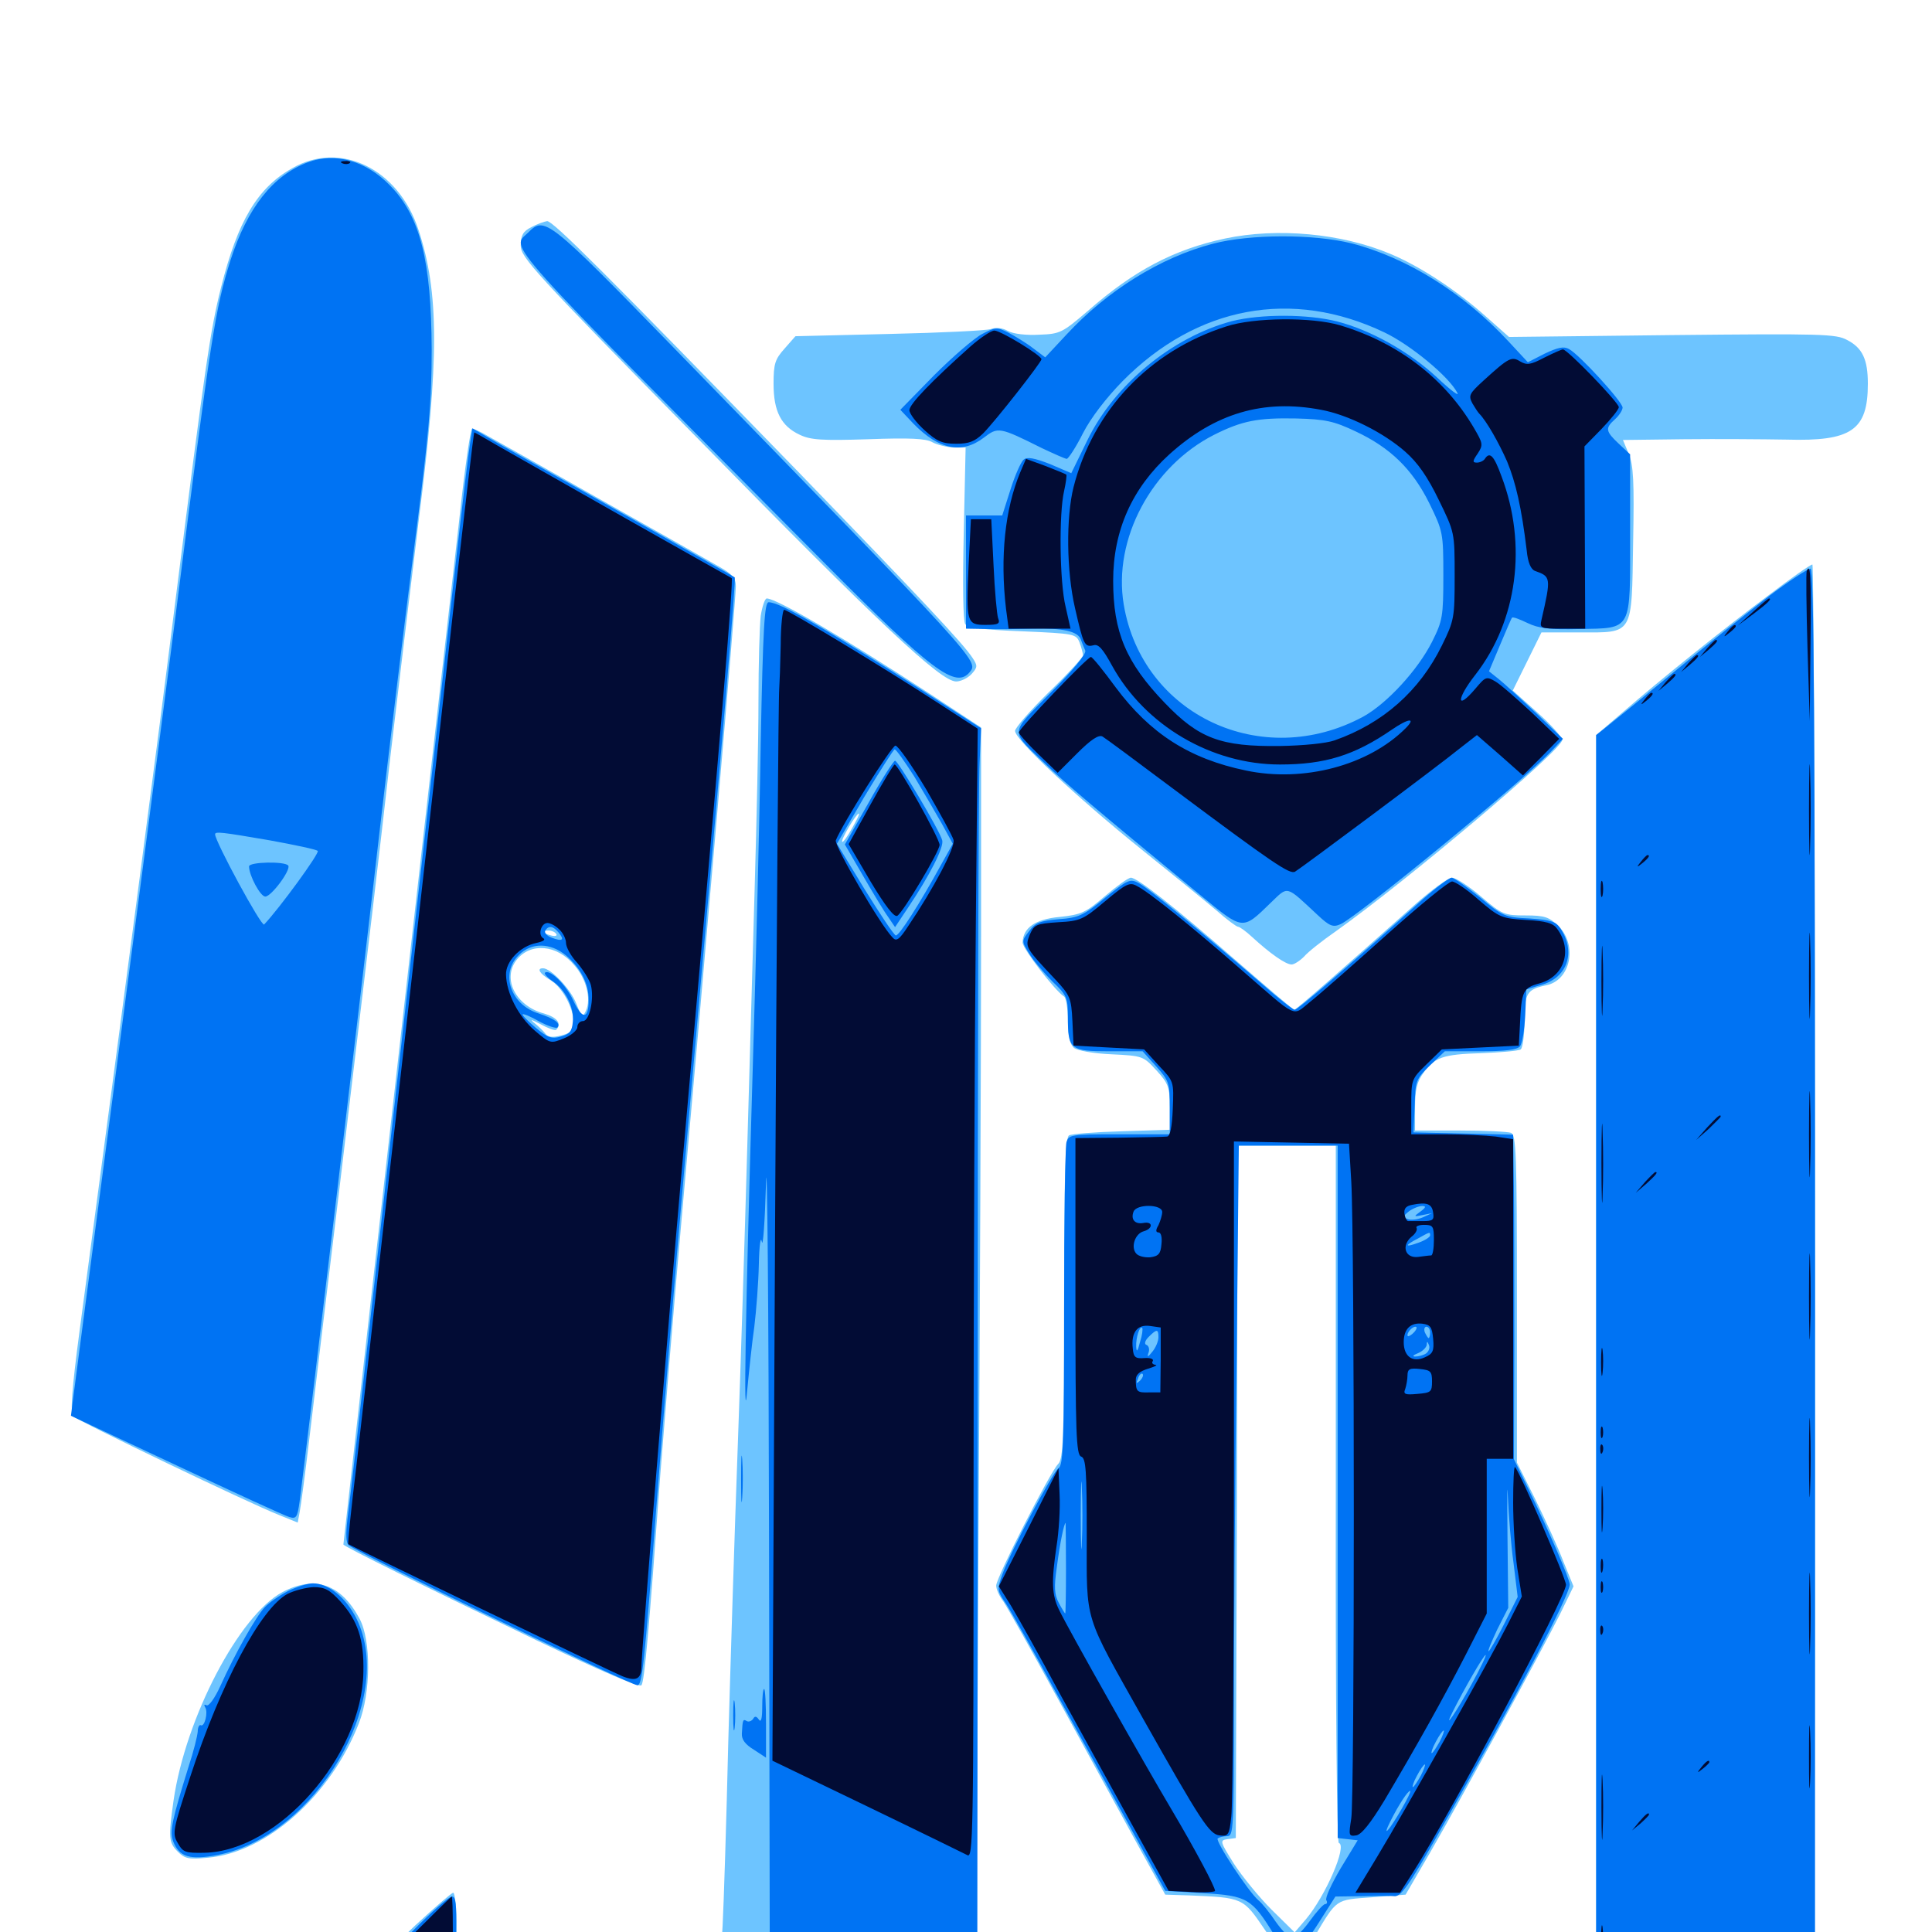 <svg xmlns="http://www.w3.org/2000/svg" viewBox="0 -1000 1000 1000">
	<path fill="#6dc4ff" d="M151.172 -912.891C133.203 -902.734 123.047 -885.547 114.453 -851.367C108.789 -829.102 106.055 -809.766 90.82 -689.258C81.641 -615.82 64.062 -482.422 41.211 -311.328C37.109 -280.469 36.328 -268.75 37.891 -266.992C40.039 -264.648 128.125 -222.266 144.922 -215.625L154.102 -211.914L155.078 -217.188C155.664 -220.117 158.008 -237.5 160.156 -255.664C162.305 -274.023 169.336 -332.422 175.781 -385.547C193.359 -533.008 194.727 -544.141 202.148 -609.18C206.055 -642.578 212.695 -697.461 216.797 -731.25C227.344 -814.258 227.344 -848.438 216.602 -881.055C206.25 -912.695 176.172 -927.344 151.172 -912.891ZM275 -882.422C270.703 -880.273 269.531 -878.125 269.531 -872.852C269.531 -866.797 276.367 -859.18 360.938 -773.242C455.273 -676.953 486.914 -647.266 494.922 -647.266C497.266 -647.266 500.977 -649.023 502.93 -651.172C506.055 -654.688 506.055 -655.469 503.32 -659.57C498.438 -666.992 476.953 -689.844 413.281 -755.664C312.891 -858.984 286.328 -885.547 283.203 -885.547C281.641 -885.352 277.93 -883.984 275 -882.422ZM634.18 -876.562C607.617 -870.898 586.914 -859.961 563.281 -839.258C549.805 -827.734 548.828 -827.148 537.891 -826.758C531.25 -826.367 524.414 -827.148 521.68 -828.711C518.945 -830.273 515.43 -830.664 512.891 -829.688C510.742 -828.906 486.914 -827.734 460.352 -827.148L411.719 -825.977L406.055 -819.531C401.172 -814.062 400.391 -811.719 400.391 -801.367C400.391 -787.109 404.297 -779.492 413.867 -775C419.531 -772.266 425.391 -771.875 449.414 -772.656C470.898 -773.438 479.297 -773.047 482.617 -771.094C485.156 -769.727 490.039 -768.555 493.555 -768.359H499.805L498.828 -724.023C498.242 -697.656 498.438 -678.516 499.609 -676.953C500.977 -675 509.18 -674.023 529.102 -673.242C556.25 -672.07 557.031 -671.875 558.789 -667.383C559.766 -664.844 560.547 -661.719 560.547 -660.742C560.547 -659.766 552.734 -651.172 542.969 -641.797C533.398 -632.422 525.391 -623.242 525.391 -621.68C525.391 -617.188 556.641 -587.891 590.82 -560.352C606.836 -547.461 624.414 -533.203 629.688 -528.711C634.961 -524.023 640.039 -520.312 640.82 -520.312C641.602 -520.312 644.922 -517.969 648.047 -515.039C657.422 -506.445 665.43 -500.781 668.555 -500.781C669.922 -500.781 672.852 -502.734 675 -504.883C676.953 -507.227 684.375 -513.086 691.406 -517.969C727.539 -543.555 808.594 -611.914 808.594 -616.992C808.594 -618.359 802.93 -624.805 795.898 -631.055L783.008 -642.578L790.43 -657.617L797.852 -672.656H817.578C845.703 -672.656 844.531 -670.703 845.312 -719.531C845.898 -750.586 845.508 -759.375 842.969 -765.234L840.039 -772.266L871.68 -772.656C889.062 -772.852 913.086 -772.656 924.805 -772.461C958.398 -771.484 966.797 -777.344 966.797 -801.367C966.797 -813.867 964.062 -819.922 956.055 -824.023C950.391 -827.148 942.969 -827.344 865.43 -826.562L781.055 -825.586L768.945 -836.328C754.102 -849.609 735.156 -862.109 719.727 -868.555C694.336 -879.297 661.133 -882.227 634.18 -876.562ZM237.695 -730.859C234.766 -704.688 227.93 -645.117 222.656 -598.438C202.148 -417.383 177.734 -201.172 177.734 -200.586C177.734 -199.609 220.898 -178.32 278.125 -150.781C312.109 -134.57 331.25 -126.367 332.031 -127.734C333.594 -130.078 335.938 -156.055 341.797 -237.109C344.141 -266.602 348.828 -324.609 352.539 -366.016C365.039 -505.859 380.859 -689.062 380.859 -696.484C380.859 -700.781 379.102 -702.734 372.656 -706.445C367.969 -709.18 340.625 -724.609 311.523 -741.016C282.617 -757.422 255.859 -772.461 252.344 -774.414C248.828 -776.562 245.117 -778.125 244.336 -778.125C243.555 -778.125 240.43 -756.836 237.695 -730.859ZM287.891 -516.602C288.672 -515.625 287.305 -515.234 285.156 -515.82C280.664 -516.992 280.078 -518.359 283.984 -518.359C285.547 -518.359 287.305 -517.578 287.891 -516.602ZM297.266 -500.391C303.516 -493.359 306.055 -483.008 303.32 -476.953C301.562 -473.047 301.172 -473.438 298.242 -480.664C295.312 -488.086 285.156 -498.828 281.055 -498.828C277.539 -498.828 279.492 -495.898 284.766 -492.773C290.82 -489.258 296.875 -478.516 296.875 -470.703C296.875 -466.797 295.703 -465.43 290.625 -464.062C285.938 -462.891 283.594 -463.086 282.227 -465.039C281.25 -466.406 278.516 -468.945 276.367 -470.703C274.023 -472.656 275.195 -472.266 279.688 -469.922C283.594 -467.773 287.305 -466.406 287.891 -466.992C291.016 -470.117 288.281 -473.438 281.641 -475.391C266.992 -479.297 259.766 -493.359 267.383 -503.125C274.609 -512.305 288.281 -511.133 297.266 -500.391ZM915.039 -691.602C892.773 -675 859.57 -648.438 838.477 -630.078L826.172 -619.531V-301.367V16.797H879.688C909.18 16.797 934.57 17.383 936.328 17.969C939.258 19.141 939.453 -13.672 939.453 -344.336C939.453 -544.336 938.867 -707.812 938.086 -707.812C937.109 -707.812 926.758 -700.586 915.039 -691.602ZM393.75 -681.25C393.164 -676.172 392.578 -656.25 392.578 -636.719C392.578 -617.188 391.602 -574.219 390.625 -540.82C389.648 -507.617 387.891 -446.094 386.719 -404.102C385.547 -362.305 383.398 -293.164 381.836 -250.781C380.273 -208.398 378.125 -139.844 376.953 -98.438C375.977 -57.031 374.609 -14.258 374.023 -3.32L372.852 16.797H439.062H505.273L506.445 -197.461C507.227 -315.234 507.812 -459.18 507.812 -517.578V-623.438L481.055 -641.016C436.719 -669.922 401.953 -690.234 396.875 -690.234C395.898 -690.234 394.531 -686.133 393.75 -681.25ZM441.016 -571.289C438.672 -566.992 436.328 -563.867 435.938 -564.258C434.961 -565.039 443.164 -578.906 444.531 -578.906C445.117 -578.906 443.359 -575.391 441.016 -571.289ZM571.875 -536.133C562.109 -527.734 559.766 -526.562 548.438 -525.391C535.742 -524.219 529.492 -519.727 529.297 -512.109C529.297 -508.984 546.094 -487.109 550.781 -484.18C551.758 -483.594 552.734 -477.93 552.734 -471.68C552.734 -463.672 553.711 -459.57 555.859 -457.617C557.617 -456.25 565.82 -454.688 575.391 -454.297C591.602 -453.516 591.797 -453.32 598.633 -445.898C604.883 -439.062 605.469 -437.109 605.469 -426.758V-415.234L580.664 -414.453C566.797 -414.062 554.492 -413.086 553.32 -412.305C551.367 -411.133 550.781 -391.992 550.781 -327.93C550.781 -255.664 550.391 -244.727 547.656 -242.188C543.555 -238.086 515.625 -183.398 515.625 -179.297C515.625 -177.539 517.188 -173.828 519.336 -171.094C521.289 -168.164 533.984 -145.703 547.461 -120.898C560.938 -96.289 578.906 -63.281 587.5 -47.656L603.125 -19.336L615.43 -18.945C643.555 -17.773 643.359 -17.773 654.688 -1.172C660.156 7.031 665.625 14.453 666.602 15.234C670.117 17.383 673.047 14.844 680.273 2.539C692.188 -17.383 691.016 -16.602 710.156 -17.969L727.539 -19.336L740.039 -40.82C755.859 -68.164 798.047 -145.703 807.422 -164.453L814.453 -178.906L809.18 -191.797C806.445 -199.023 799.805 -213.477 794.727 -223.828L785.156 -242.969V-327.734C785.156 -403.125 784.766 -412.695 782.031 -413.672C780.273 -414.258 768.555 -414.844 755.664 -414.844H732.422V-426.758C732.422 -435.742 733.398 -440.039 736.523 -444.336C742.383 -452.734 746.68 -454.297 766.797 -454.883C776.758 -455.273 785.938 -456.055 787.109 -456.836C788.086 -457.422 789.062 -464.062 789.062 -471.289C789.062 -485.938 790.234 -487.891 800.391 -490.039C812.891 -492.578 816.602 -510.547 806.836 -520.508C801.758 -525.391 799.609 -526.172 789.648 -526.172C778.711 -526.172 777.539 -526.562 766.602 -535.938C760.156 -541.406 753.516 -545.703 751.562 -545.703C749.609 -545.703 740.82 -539.258 732.227 -531.641C694.922 -498.438 670.898 -477.344 669.922 -477.344C669.336 -477.344 655.859 -488.867 639.648 -502.93C607.617 -530.859 588.672 -545.703 585.352 -545.703C583.984 -545.703 578.125 -541.406 571.875 -536.133ZM691.406 -226.953C691.211 -116.406 691.992 -46.484 692.969 -46.094C697.461 -44.727 686.133 -18.75 675.977 -6.641L670.117 0.195L658.203 -11.523C651.758 -17.969 642.969 -28.711 638.672 -35.352C631.445 -46.875 631.25 -47.461 635.352 -48.047L639.648 -48.633L640.234 -227.93L640.625 -407.031H666.016H691.406ZM146.289 -175.977C123.828 -164.062 96.094 -110.938 89.844 -68.164C87.109 -48.828 87.305 -46.289 91.992 -41.602C95.703 -37.891 97.656 -37.5 107.812 -38.477C138.086 -41.211 171.289 -70.703 185.742 -108.008C191.992 -123.828 192.188 -150.781 186.133 -162.109C176.562 -180.078 163.086 -184.766 146.289 -175.977ZM215.039 -3.516C205.273 5.664 197.266 14.062 197.266 15.039C197.266 16.016 206.055 16.797 216.797 16.797H236.328V-1.758C236.328 -11.914 235.547 -20.312 234.57 -20.312C233.789 -20.312 225 -12.695 215.039 -3.516ZM42.383 22.07C40.43 23.828 40.82 30.469 42.773 30.469C43.75 30.469 44.531 28.32 44.531 25.586C44.531 20.312 44.336 20.117 42.383 22.07ZM47.656 24.609C47.656 26.758 48.438 28.516 49.219 28.516C50 28.516 50.781 27.344 50.781 25.781C50.781 24.219 52.734 22.461 55.273 22.07C58.594 21.484 58.203 21.094 53.711 20.898C48.828 20.703 47.656 21.484 47.656 24.609Z"/>
	<path fill="#0073f3" d="M159.375 -916.016C141.211 -909.18 128.125 -892.578 119.336 -865.43C111.328 -839.844 109.375 -827.344 91.016 -682.422C81.836 -610.938 66.406 -493.164 56.836 -420.703C47.266 -348.242 38.867 -283.984 38.086 -277.93L36.719 -267.188L91.211 -241.602C121.094 -227.539 147.461 -215.43 149.609 -214.844C153.32 -213.672 153.906 -214.453 155.078 -222.852C159.18 -254.102 189.062 -504.492 196.289 -568.164C201.172 -610.156 209.18 -676.367 214.258 -715.625C222.07 -775.781 223.438 -791.992 223.438 -819.141C223.242 -864.844 217.578 -887.891 201.953 -903.906C189.453 -916.797 173.633 -921.289 159.375 -916.016ZM139.648 -565.039C152.539 -562.695 163.672 -560.352 164.453 -559.57C165.625 -558.594 144.531 -529.688 136.719 -521.484C135.352 -520.117 111.328 -564.453 111.328 -568.164C111.328 -569.727 114.648 -569.336 139.648 -565.039ZM128.906 -551.562C128.906 -546.875 134.766 -535.938 137.305 -535.938C140.43 -535.938 150.586 -549.609 149.219 -551.953C147.656 -554.297 128.906 -553.906 128.906 -551.562ZM273.438 -879.688C264.648 -870.898 255.859 -880.664 426.758 -708.594C482.617 -652.344 494.727 -643.359 501.953 -652.148C506.641 -657.812 507.031 -657.422 348.047 -820.703C283.398 -887.109 281.836 -888.086 273.438 -879.688ZM627.734 -873.828C600.781 -866.797 573.047 -849.609 551.953 -826.758L541.016 -815.039L534.766 -819.727C531.25 -822.461 525.391 -825.977 522.07 -827.734C516.016 -830.859 515.234 -830.664 508.398 -827.148C504.297 -825 493.164 -815.43 483.398 -805.664L466.016 -787.891L472.656 -780.859C485.938 -767.188 497.852 -764.844 509.18 -773.438C516.602 -779.102 517.188 -779.102 539.453 -767.969C545.703 -765.039 551.367 -762.5 552.148 -762.5C552.93 -762.5 556.836 -768.359 560.547 -775.781C564.648 -783.789 572.656 -794.141 581.055 -802.734C619.531 -841.602 668.75 -850.781 716.602 -827.93C730.078 -821.484 750 -805.078 754.297 -796.68C755.469 -794.531 750.781 -798.047 743.945 -804.492C729.492 -817.969 709.57 -829.102 692.188 -833.594C676.953 -837.5 652.539 -837.5 637.695 -833.789C606.836 -825.586 576.758 -800.977 562.695 -771.875L554.492 -755.078L543.555 -759.766C535.547 -762.891 531.641 -763.672 529.883 -762.109C528.516 -761.133 525.391 -754.102 523.047 -746.68L518.75 -733.203H509.375H500V-703.906V-674.609L511.328 -674.414C517.383 -674.219 527.93 -674.414 534.57 -674.609C550 -675 557.812 -673.242 559.375 -669.141C559.961 -667.383 561.133 -664.648 561.719 -663.281C562.5 -661.719 555.273 -652.93 543.75 -641.406C522.07 -619.336 522.266 -622.656 541.992 -603.711C552.734 -593.555 565.234 -582.812 621.484 -536.523C643.555 -518.359 642.969 -518.359 657.617 -532.617C666.992 -541.602 665.234 -541.992 682.031 -526.367C688.281 -520.508 690.039 -519.922 693.945 -521.68C703.125 -525.977 787.5 -595.117 802.539 -610.742L808.984 -617.578L794.727 -631.25C786.719 -638.672 778.125 -646.68 775.586 -648.633L770.703 -652.539L776.367 -666.016C779.492 -673.438 782.227 -679.883 782.617 -680.273C783.008 -680.859 786.523 -679.492 790.625 -677.539C796.289 -674.805 801.953 -674.023 817.383 -674.414C845.117 -675 843.75 -672.656 843.75 -723.828V-764.844L837.891 -770.312C831.055 -776.758 830.664 -778.32 835.938 -783.008C838.086 -784.961 839.844 -787.695 839.844 -789.062C839.844 -791.992 817.578 -816.406 812.109 -819.336C809.375 -820.898 806.25 -820.117 799.609 -816.992L790.82 -812.5L780.664 -823.438C757.422 -848.438 728.32 -866.602 699.609 -874.023C680.078 -878.906 647.07 -878.906 627.734 -873.828ZM701.562 -776.758C719.531 -768.359 731.055 -757.227 739.844 -739.453C746.875 -725 747.07 -724.219 747.07 -702.148C747.07 -680.859 746.68 -678.711 741.211 -667.773C733.789 -653.125 717.969 -635.938 705.664 -629.102C653.32 -600.781 591.211 -629.883 581.641 -687.109C575.977 -720.898 596.094 -758.594 628.516 -775C642.969 -782.227 650.977 -783.789 670.898 -783.398C685.938 -783.008 690.43 -782.031 701.562 -776.758ZM243.359 -770.898C241.211 -757.031 236.523 -714.844 194.336 -340.625C187.305 -277.734 180.859 -220.898 179.883 -214.062C178.906 -205.859 179.102 -201.367 180.469 -200.195C185.742 -195.898 326.367 -127.734 329.883 -127.734C332.422 -127.734 333.398 -136.914 339.844 -221.484C343.164 -263.867 349.609 -343.555 354.492 -398.242C375.586 -635.547 381.055 -700.391 380.273 -701.172C379.688 -701.758 300 -746.875 278.32 -758.984C268.75 -764.453 257.031 -770.898 252.539 -773.633L244.531 -778.32ZM289.062 -517.383C292.383 -513.477 291.211 -512.5 285.547 -514.648C283.008 -515.625 281.641 -517.188 282.227 -518.359C283.984 -521.094 286.328 -520.703 289.062 -517.383ZM292.969 -505.469C300.586 -498.828 304.688 -491.016 304.688 -482.422C304.688 -472.266 301.367 -472.07 296.68 -482.227C292.773 -490.625 284.375 -498.633 282.031 -496.484C281.641 -495.898 283.398 -493.945 285.938 -492.188C292.578 -487.891 297.266 -478.516 296.484 -471.094C296.094 -466.211 294.727 -464.648 290.234 -463.477C285.547 -462.109 283.398 -462.891 277.148 -468.164C273.242 -471.484 270.117 -474.609 270.508 -475C270.898 -475.391 274.805 -473.828 279.102 -471.289C283.594 -468.945 287.695 -467.578 288.477 -468.164C290.43 -470.312 287.109 -472.656 278.906 -475.391C264.258 -479.883 258.789 -496.094 268.555 -505.664C275 -512.305 284.961 -512.109 292.969 -505.469ZM915.82 -691.602C905.664 -683.789 883.398 -666.211 866.406 -652.148C849.414 -638.281 833.398 -625.195 830.859 -623.242L826.172 -619.531V-301.367V16.797H882.812H939.453V-344.531C939.453 -632.422 938.867 -705.859 937.109 -705.664C935.742 -705.664 926.172 -699.414 915.82 -691.602ZM393.75 -615.625C393.164 -575.586 391.211 -500.195 389.648 -448.047C385.742 -316.992 384.766 -256.836 386.719 -280.078C387.695 -290.234 389.258 -305.273 390.43 -313.281C391.406 -321.289 392.578 -335.938 392.773 -345.508C392.969 -355.664 393.75 -360.547 394.336 -357.227C394.922 -354.102 395.898 -367.578 396.484 -387.5C397.07 -407.422 397.852 -324.805 398.047 -203.906L398.438 15.82L452.148 16.406L505.859 16.797L506.055 -285.352C506.055 -451.758 506.445 -595.703 507.031 -605.273L507.812 -623.047L477.148 -642.773C426.172 -675.391 403.711 -688.281 397.852 -688.281C395.703 -688.281 394.922 -675.195 393.75 -615.625ZM473.242 -598.047C477.93 -590.234 484.375 -579.102 487.5 -573.633L493.164 -563.281L487.5 -553.125C475.586 -531.445 465.234 -515.43 463.672 -515.82C462.695 -516.016 455.469 -526.953 447.461 -539.844L433.203 -563.281L447.461 -587.695C455.469 -600.977 462.5 -612.109 463.086 -612.109C463.867 -612.109 468.359 -605.664 473.242 -598.047ZM449.609 -584.57L437.305 -562.891L446.484 -547.07C451.562 -538.281 457.422 -528.516 459.57 -525.586L463.281 -520.117L469.531 -529.492C481.25 -546.875 488.672 -561.523 487.695 -565.039C486.523 -569.922 464.844 -606.25 463.281 -606.25C462.5 -606.25 456.25 -596.484 449.609 -584.57ZM572.07 -535.352C560.938 -526.172 558.398 -525 548.047 -524.219C538.477 -523.438 535.938 -522.461 532.617 -517.969C528.711 -512.891 528.711 -512.891 532.812 -506.25C534.961 -502.734 540.43 -496.289 544.727 -491.992C552.148 -484.961 552.734 -483.594 552.734 -473.828C552.734 -456.836 553.906 -455.859 574.023 -455.859H591.406L598.438 -448.047C605.078 -440.625 605.469 -439.453 605.469 -426.562V-412.891H579.297C553.906 -412.891 553.125 -412.695 551.953 -408.594C551.367 -406.055 550.781 -367.773 550.781 -323.242C550.781 -255.078 550.391 -241.992 548.047 -240.234C544.531 -237.695 522.852 -196.484 518.75 -184.961C516.016 -177.344 516.211 -176.562 520.312 -170.508C522.852 -166.797 535.352 -144.531 548.242 -120.898C561.328 -97.266 578.906 -65.234 587.5 -49.609L603.125 -21.289L622.852 -20.117C645.703 -18.75 647.852 -17.383 659.57 1.562C663.477 7.812 667.578 12.891 668.75 12.891C670.117 12.891 675.586 5.859 681.25 -2.734L691.211 -18.359L705.469 -18.555C713.281 -18.75 720.508 -18.75 721.484 -18.555C725 -17.969 729.102 -23.633 745.898 -53.32C783.789 -119.922 812.5 -174.219 812.5 -179.883C812.5 -182.617 801.562 -208.008 791.406 -228.711L783.594 -244.727L783.789 -301.953C783.789 -333.398 783.789 -371.289 783.594 -385.938L783.203 -412.695L757.422 -413.281L731.641 -413.867L732.227 -427.539C732.617 -440.625 732.812 -441.406 740.234 -448.633L747.852 -455.859H766.211C778.906 -455.859 785.352 -456.641 786.719 -458.398C787.891 -459.766 789.062 -466.992 789.453 -474.414L790.039 -487.891L797.852 -490.234C811.328 -493.945 815.82 -507.227 807.617 -519.531C805.273 -523.047 802.734 -523.828 791.602 -524.609C778.906 -525.195 777.734 -525.781 766.016 -535.547C759.18 -541.016 752.539 -545.703 751.367 -545.703C750 -545.703 741.797 -539.453 733.398 -531.836C696.484 -498.633 671.68 -477.344 670.117 -477.344C669.336 -477.344 661.719 -483.203 653.32 -490.625C620.898 -518.555 594.531 -540.234 589.648 -542.773C584.961 -545.312 583.984 -544.922 572.07 -535.352ZM692.383 -227.93V-48.633L697.461 -48.047L702.734 -47.461L693.945 -33.008C689.258 -25 685.742 -17.578 686.523 -16.406C687.109 -15.43 686.914 -14.453 685.938 -14.453C684.961 -14.453 681.445 -10.547 677.93 -5.664C674.414 -0.781 670.508 3.125 668.945 3.125C667.383 3.125 663.672 -0.586 660.352 -5.273C657.227 -9.961 653.125 -15.039 651.367 -16.406C646.289 -20.703 628.906 -47.07 630.273 -48.438C631.055 -49.023 633.203 -49.609 635.156 -49.609C638.477 -49.609 638.672 -52.93 638.672 -116.602C638.672 -153.516 639.258 -233.984 640.039 -295.312L641.211 -407.031H666.797H692.383ZM735.156 -372.852C731.641 -370.312 731.641 -370.117 736.328 -371.094L741.211 -372.07L736.523 -369.922C733.789 -368.75 730.273 -368.359 728.711 -368.945C725.977 -370.117 726.172 -370.508 729.297 -373.047C731.445 -374.609 734.57 -375.781 736.133 -375.781C738.281 -375.781 738.086 -375 735.156 -372.852ZM593.75 -371.68C596.094 -373.438 595.898 -373.828 592.383 -373.828C589.648 -373.828 587.891 -372.656 587.891 -370.898C587.891 -368.945 589.844 -367.969 593.75 -367.969C597.07 -367.969 599.609 -368.75 599.609 -369.727C599.609 -370.703 597.656 -371.094 595.312 -370.508C591.602 -369.727 591.406 -369.922 593.75 -371.68ZM740.234 -360.547C740.234 -359.766 737.695 -358.008 734.375 -356.836C726.953 -354.102 726.758 -355.273 733.984 -358.984C740.234 -362.5 740.234 -362.5 740.234 -360.547ZM599.609 -352.344C599.609 -354.688 594.141 -356.445 592.773 -354.492C592.383 -353.516 593.555 -352.344 595.703 -351.758C597.852 -351.172 599.609 -351.367 599.609 -352.344ZM738.281 -355.273C738.281 -356.836 737.305 -356.445 733.203 -353.125C729.688 -350.391 729.688 -350.195 733.984 -352.344C736.328 -353.516 738.281 -354.883 738.281 -355.273ZM590.039 -305.273C588.867 -300.586 588.281 -299.805 588.086 -302.93C587.891 -307.617 589.844 -313.867 591.211 -312.695C591.602 -312.109 591.211 -308.789 590.039 -305.273ZM732.031 -310.547C730.664 -308.984 729.102 -308.203 728.711 -308.398C727.734 -309.57 730.664 -313.281 732.617 -313.281C733.594 -313.281 733.398 -312.109 732.031 -310.547ZM740.234 -310.352C740.234 -308.789 739.844 -307.422 739.453 -307.422C739.062 -307.422 738.281 -308.789 737.5 -310.352C736.914 -311.914 737.305 -313.281 738.281 -313.281C739.453 -313.281 740.234 -311.914 740.234 -310.352ZM599.609 -307.812C599.609 -305.859 598.242 -302.539 596.484 -300.391C594.141 -297.461 593.555 -297.266 594.531 -300C595.117 -301.758 594.531 -303.516 593.359 -303.906C592.188 -304.297 592.578 -306.055 594.531 -308.008C598.828 -312.305 599.609 -312.109 599.609 -307.812ZM738.086 -299.414C736.523 -298.438 733.984 -297.852 732.422 -297.852C730.859 -297.852 731.445 -298.633 733.984 -299.609C736.328 -300.586 738.281 -302.539 738.477 -303.906C738.477 -305.859 738.867 -305.859 739.648 -303.711C740.234 -302.344 739.453 -300.391 738.086 -299.414ZM590.039 -285.352C588.086 -283.594 587.891 -283.789 589.062 -286.523C589.648 -288.477 590.82 -289.453 591.406 -288.867C591.992 -288.281 591.406 -286.719 590.039 -285.352ZM598.828 -282.422C598.242 -285.352 593.75 -286.914 593.75 -284.18C593.75 -283.008 592.188 -282.031 590.43 -281.836C588.086 -281.836 587.891 -281.445 589.453 -280.664C590.82 -280.078 593.164 -280.664 594.531 -281.836C596.484 -283.398 597.656 -283.594 598.242 -282.031C598.828 -280.859 599.023 -281.055 598.828 -282.422ZM740.234 -283.008C740.234 -286.523 739.844 -286.523 736.719 -283.008C734.57 -280.664 734.766 -280.078 737.305 -280.078C738.867 -280.078 740.234 -281.445 740.234 -283.008ZM559.961 -201.562C559.766 -193.75 559.375 -200 559.375 -215.625C559.375 -231.25 559.766 -237.5 559.961 -229.883C560.352 -222.07 560.352 -209.18 559.961 -201.562ZM783.398 -191.016L785.547 -173.438L778.516 -159.375C774.609 -151.562 770.898 -145.312 770.508 -145.312C769.922 -145.312 772.07 -150.391 775 -156.641L780.664 -167.773L780.273 -204.883C780.078 -225.391 780.078 -234.57 780.469 -225.391C780.859 -216.211 782.031 -200.781 783.398 -191.016ZM551.758 -188.281C551.758 -175.391 551.562 -164.844 551.367 -164.844C551.172 -164.844 549.609 -167.383 548.047 -170.312C545.703 -174.805 545.508 -178.516 547.07 -189.258C548.633 -201.367 550.781 -211.719 551.562 -211.719C551.562 -211.719 551.758 -201.172 551.758 -188.281ZM761.719 -128.32C753.906 -114.062 746.484 -103.125 751.953 -114.062C757.812 -125.781 767.969 -143.359 768.945 -143.359C769.531 -143.359 766.211 -136.523 761.719 -128.32ZM745.117 -98.438C743.359 -95.312 741.602 -92.578 741.016 -92.578C740.625 -92.578 741.406 -95.312 743.164 -98.438C744.922 -101.758 746.68 -104.297 747.266 -104.297C747.656 -104.297 746.875 -101.758 745.117 -98.438ZM735.352 -80.859C733.594 -77.734 731.836 -75 731.25 -75C730.859 -75 731.641 -77.734 733.398 -80.859C735.156 -84.18 736.914 -86.719 737.5 -86.719C737.891 -86.719 737.109 -84.18 735.352 -80.859ZM725.586 -63.867C718.945 -52.344 715.039 -48.047 719.727 -57.422C724.023 -66.016 728.711 -73.047 729.883 -73.047C730.469 -73.047 728.516 -68.945 725.586 -63.867ZM383.594 -234.18C383.594 -223.438 383.789 -219.336 384.18 -225C384.57 -230.664 384.57 -239.453 384.18 -244.531C383.789 -249.609 383.594 -244.922 383.594 -234.18ZM149.219 -176.562C144.727 -174.219 139.258 -170.508 137.109 -168.164C132.422 -163.281 121.484 -143.75 114.062 -127.344C111.133 -120.898 108.008 -116.602 106.836 -117.383C105.664 -117.969 105.469 -117.578 106.25 -116.211C107.812 -113.672 105.859 -105.859 103.906 -107.031C103.125 -107.422 102.344 -105.859 102.344 -103.711C102.148 -101.367 100.195 -93.359 97.656 -85.742C89.062 -58.008 87.695 -52.148 89.648 -46.875C92.773 -38.867 98.242 -37.109 112.5 -39.844C163.281 -49.414 205.078 -120.312 184.57 -162.109C179.102 -173.047 170.117 -180.469 161.914 -180.469C159.375 -180.469 153.711 -178.711 149.219 -176.562ZM394.531 -116.602C394.531 -110.547 393.945 -108.203 392.773 -109.961C391.602 -111.719 390.625 -111.914 389.844 -110.352C389.062 -109.18 387.5 -108.594 386.523 -109.18C384.57 -110.352 384.375 -109.961 383.984 -102.734C383.789 -99.609 385.742 -97.07 390.234 -94.336L396.484 -90.234V-108.008C396.484 -117.773 396.094 -125.781 395.508 -125.781C394.922 -125.781 394.531 -121.68 394.531 -116.602ZM379.492 -112.109C379.492 -105.078 379.883 -102.344 380.273 -105.859C380.664 -109.18 380.664 -115.039 380.273 -118.555C379.883 -121.875 379.492 -119.141 379.492 -112.109ZM213.867 -0.781L196.289 16.797H216.016H235.938L236.133 -0.781C236.328 -14.062 235.938 -18.359 233.984 -18.359C232.422 -18.359 223.438 -10.547 213.867 -0.781Z"/>
	<path fill="#020c35" d="M177.344 -915.43C175.781 -916.016 176.367 -916.602 178.516 -916.602C180.664 -916.797 181.836 -916.211 181.055 -915.625C180.469 -915.039 178.711 -914.844 177.344 -915.43ZM634.766 -831.055C594.922 -818.359 565.82 -787.695 555.664 -747.852C551.758 -732.227 551.953 -704.492 556.445 -685.156C560.742 -666.406 561.328 -664.844 566.016 -666.016C568.555 -666.797 570.898 -664.062 575.586 -655.469C592.578 -624.609 626.953 -604.297 662.5 -604.297C685.742 -604.297 700.977 -608.984 720.312 -622.266C729.102 -628.32 733.203 -628.711 727.539 -623.047C708.203 -603.711 674.609 -594.922 644.922 -601.172C615.625 -607.227 595.312 -620.312 577.539 -644.141C571.094 -652.93 565.43 -659.961 564.648 -659.961C562.891 -659.961 527.344 -622.852 527.344 -620.898C527.344 -620.117 531.836 -615.039 537.305 -609.766L547.461 -600L557.617 -610.156C564.648 -617.188 568.75 -619.922 570.703 -618.75C572.07 -617.969 588.672 -605.664 607.422 -591.602C658.984 -553.125 667.578 -547.266 670.312 -548.828C673.633 -550.781 744.922 -603.906 755.664 -612.695L764.453 -619.531L776.367 -609.18L788.281 -598.633L797.656 -608.008L807.031 -617.578L792.969 -631.055C785.156 -638.281 776.758 -645.703 774.023 -647.266C769.336 -650 768.945 -649.805 763.672 -643.555C753.711 -631.836 753.711 -638.086 763.672 -650.781C785.352 -678.711 790.625 -717.969 777.148 -753.516C773.242 -764.258 771.094 -766.406 768.555 -762.5C767.969 -761.523 766.016 -760.547 764.453 -760.547C762.109 -760.547 762.109 -761.328 764.844 -765.234C767.773 -769.727 767.578 -770.508 762.891 -778.516C747.852 -804.102 723.633 -822.656 693.555 -831.641C679.102 -835.938 649.023 -835.742 634.766 -831.055ZM683.789 -787.891C697.656 -785.352 716.016 -776.172 727.344 -766.211C733.789 -760.547 738.867 -753.32 744.727 -741.211C752.93 -724.414 752.93 -724.414 752.93 -701.953C752.93 -680.273 752.734 -678.906 746.289 -665.82C734.766 -642.383 715.82 -625.586 690.82 -616.797C686.523 -615.234 674.414 -614.062 662.5 -613.867C631.836 -613.477 620.508 -617.773 602.93 -636.133C582.812 -657.031 576.172 -672.852 576.172 -699.414C576.172 -725.391 585.938 -747.266 605.273 -764.844C628.906 -786.133 653.906 -793.555 683.789 -787.891ZM502.344 -820.703C482.227 -802.734 470.703 -790.82 470.703 -787.695C470.703 -785.938 474.219 -781.25 478.516 -777.344C484.961 -771.484 487.891 -770.312 494.922 -770.312C501.562 -770.312 504.492 -771.484 508.789 -775.586C515.039 -781.836 539.062 -812.5 539.062 -814.062C539.062 -816.016 517.969 -828.906 514.648 -828.906C513.086 -828.906 507.422 -825.195 502.344 -820.703ZM799.219 -814.844C792.188 -811.133 790.234 -810.938 786.914 -812.891C782.422 -815.625 781.055 -815.039 767.773 -802.93C760.547 -796.289 759.961 -795.312 762.109 -791.211C763.477 -788.867 765.039 -786.523 765.625 -785.938C769.336 -782.227 775.781 -770.898 780.078 -761.133C784.57 -750.195 787.5 -737.5 790.234 -715.039C790.82 -708.789 792.383 -705.273 794.531 -704.492C802.734 -701.562 802.93 -701.172 797.852 -679.102C796.875 -674.805 797.461 -674.609 808.594 -674.609H820.508L820.312 -721.68L820.117 -768.945L828.906 -777.93C833.789 -783.008 837.891 -788.086 837.891 -789.258C837.891 -791.602 811.328 -819.141 808.984 -819.141C808.203 -819.141 803.906 -817.188 799.219 -814.844ZM234.57 -683.984C228.906 -633.203 220.508 -558.203 215.82 -517.383C211.133 -476.562 203.32 -407.227 198.242 -363.086C193.359 -319.141 187.109 -264.648 184.57 -242.188C181.836 -219.727 179.883 -200.977 180.273 -200.781C181.055 -200 315.039 -135.352 322.07 -132.422C329.297 -129.492 332.031 -130.859 332.031 -137.695C332.031 -145.508 346.484 -322.266 352.539 -390.43C373.438 -624.414 379.688 -699.805 378.711 -700.781C378.32 -700.977 353.32 -715.039 323.242 -732.031C293.164 -749.023 263.477 -766.016 257.227 -769.531C250.977 -773.242 245.703 -776.172 245.508 -776.172C245.117 -776.172 240.43 -734.57 234.57 -683.984ZM289.453 -518.945C291.406 -517.188 292.969 -514.062 292.969 -511.914C292.969 -509.766 295.508 -505.078 298.828 -501.562C301.953 -497.852 305.273 -492.578 305.859 -490.039C307.617 -482.812 305.078 -471.484 301.758 -471.484C300.195 -471.484 298.828 -470.117 298.828 -468.359C298.828 -466.797 295.703 -464.062 291.797 -462.5C284.961 -459.766 284.766 -459.766 276.758 -466.602C268.359 -473.828 262.109 -485.938 261.914 -495.508C261.719 -502.344 269.141 -510.156 277.539 -511.914C281.25 -512.695 282.617 -513.672 281.055 -514.453C278.32 -516.211 280.078 -522.266 283.398 -522.266C284.766 -522.266 287.5 -520.898 289.453 -518.945ZM528.125 -755.664C520.117 -736.523 517.578 -711.523 520.703 -684.961L522.07 -674.609H538.086H554.102L551.562 -685.938C548.438 -698.633 548.047 -734.18 550.781 -745.898C551.758 -750.195 552.148 -753.906 551.953 -754.297C551.562 -754.688 546.68 -756.641 541.211 -758.789L531.055 -762.5ZM501.367 -707.812C500 -677.539 500.391 -676.562 510.156 -676.562C516.797 -676.562 517.773 -677.148 516.602 -680.078C516.016 -681.836 514.844 -694.141 514.258 -707.422L513.086 -731.25H507.812H502.539ZM935.156 -704.492C934.766 -703.516 934.961 -685.742 935.547 -664.844L936.719 -626.758L937.109 -666.406C937.5 -701.953 937.109 -708.984 935.156 -704.492ZM907.227 -683.203L899.414 -676.172L907.812 -682.422C914.844 -687.695 917.383 -690.234 915.625 -690.234C915.234 -690.234 911.523 -687.109 907.227 -683.203ZM404.102 -666.406C403.906 -656.445 403.516 -646.094 403.32 -643.359C402.93 -640.625 401.953 -514.844 401.172 -363.672L399.805 -88.672L448.438 -65.234C475.195 -52.344 498.633 -40.82 500.586 -39.844C503.711 -37.891 503.906 -47.461 503.906 -227.93C503.906 -332.617 504.492 -464.258 505.078 -520.508L506.055 -622.852L484.961 -636.523C457.617 -654.297 407.812 -684.375 405.859 -684.375C405.078 -684.375 404.102 -676.172 404.102 -666.406ZM479.297 -591.602C486.523 -579.102 492.969 -567.383 493.555 -565.234C494.531 -561.523 483.203 -540.039 470.117 -520.703C465.43 -513.477 463.867 -512.5 461.914 -514.844C455.859 -520.898 431.641 -562.5 432.617 -565.039C435.742 -573.047 461.523 -614.062 463.477 -614.062C464.844 -614.062 471.875 -603.906 479.297 -591.602ZM450.586 -583.594L439.258 -563.086L450.586 -543.75C458.203 -531.055 462.891 -525 464.453 -525.977C467.578 -527.93 486.328 -559.375 486.328 -562.695C486.328 -566.016 464.844 -604.297 463.086 -604.297C462.5 -604.297 456.836 -594.922 450.586 -583.594ZM894.336 -673.242C891.797 -670.117 891.992 -669.922 895.117 -672.461C896.875 -673.828 898.438 -675.391 898.438 -675.781C898.438 -677.344 896.875 -676.367 894.336 -673.242ZM883.594 -664.453L879.883 -659.961L884.375 -663.672C888.477 -667.188 889.648 -668.75 888.086 -668.75C887.695 -668.75 885.742 -666.797 883.594 -664.453ZM873.828 -656.641L870.117 -652.148L874.609 -655.859C878.711 -659.375 879.883 -660.938 878.32 -660.938C877.93 -660.938 875.977 -658.984 873.828 -656.641ZM862.109 -646.875L858.398 -642.383L862.891 -646.094C866.992 -649.609 868.164 -651.172 866.602 -651.172C866.211 -651.172 864.258 -649.219 862.109 -646.875ZM851.367 -638.086C848.828 -634.961 849.023 -634.766 852.148 -637.305C855.273 -639.844 856.25 -641.406 854.688 -641.406C854.297 -641.406 852.734 -639.844 851.367 -638.086ZM936.328 -580.859C936.328 -559.961 936.719 -551.367 936.914 -561.914C937.305 -572.266 937.305 -589.453 936.914 -600C936.719 -610.352 936.328 -601.758 936.328 -580.859ZM849.414 -554.102C846.875 -550.977 847.07 -550.781 850.195 -553.32C853.32 -555.859 854.297 -557.422 852.734 -557.422C852.344 -557.422 850.781 -555.859 849.414 -554.102ZM828.516 -539.844C828.516 -536.133 828.906 -534.57 829.492 -536.523C829.883 -538.281 829.883 -541.406 829.492 -543.359C828.906 -545.117 828.516 -543.555 828.516 -539.844ZM572.07 -533.594C560.742 -524.023 559.18 -523.242 547.656 -522.656C536.328 -521.875 535.352 -521.484 533.008 -516.211C530.469 -509.766 530.664 -509.57 546.289 -492.969C553.906 -484.766 554.492 -483.398 555.078 -471.484L555.664 -458.789L573.828 -457.812L592.188 -456.836L599.805 -448.438C607.617 -440.234 607.617 -440.234 607.031 -425.977C606.641 -416.602 605.664 -411.914 604.102 -411.719C602.734 -411.523 591.406 -411.328 579.102 -411.133L556.641 -410.938V-329.102C556.641 -258.203 557.031 -247.07 559.57 -246.094C562.109 -245.312 562.5 -238.867 562.5 -205.469C562.5 -159.18 560.547 -165.82 591.797 -110.156C621.68 -57.227 625.977 -50.586 631.25 -50C635.742 -49.414 636.328 -50.195 637.305 -59.766C638.086 -65.43 638.672 -146.289 638.672 -239.648V-409.18L668.555 -408.594L698.242 -408.008L699.414 -388.477C701.172 -358.398 701.172 -69.336 699.414 -58.789C698.047 -50 698.047 -49.414 701.953 -50C704.688 -50.391 709.375 -56.25 716.602 -68.164C732.812 -95.508 747.07 -120.898 758.789 -143.75L769.531 -164.844V-204.883V-244.922H776.367H783.203V-327.734V-410.352L774.219 -411.719C769.141 -412.305 757.227 -412.891 747.852 -412.891H730.469V-427.148C730.469 -441.211 730.469 -441.406 738.281 -449.023L746.289 -456.836L766.211 -457.812L786.133 -458.789L786.719 -469.531C787.5 -487.109 788.281 -488.672 796.875 -491.016C809.766 -494.531 814.062 -508.203 806.055 -519.141C803.906 -522.266 800.195 -523.242 789.844 -523.828C777.148 -524.609 775.977 -525.195 765.43 -534.18C759.57 -539.453 753.125 -543.75 751.562 -543.75C749.805 -543.75 734.57 -531.25 717.578 -516.016C700.391 -500.586 682.812 -485.156 678.125 -481.445C668.555 -473.828 672.461 -472.07 641.602 -498.828C616.992 -520.312 594.727 -538.281 588.477 -541.406C584.766 -543.555 582.812 -542.578 572.07 -533.594ZM741.797 -372.266C742.383 -368.555 741.602 -367.969 736.523 -367.969H729.102C728.125 -367.773 727.344 -369.531 726.953 -371.68C726.562 -374.414 727.734 -375.781 730.859 -376.367C738.477 -377.93 741.211 -376.953 741.797 -372.266ZM601.562 -372.656C601.562 -371.094 600.586 -367.969 599.609 -365.82C598.047 -363.281 598.242 -362.109 599.609 -362.109C600.977 -362.109 601.562 -359.57 601.172 -356.055C600.781 -350.977 599.609 -349.805 595.312 -349.219C592.383 -349.023 589.258 -349.805 588.086 -351.172C585.156 -354.492 587.5 -361.523 591.992 -362.695C596.875 -364.062 596.875 -367.969 591.797 -366.992C587.5 -366.211 585.156 -368.75 586.719 -372.852C588.281 -376.953 601.562 -376.758 601.562 -372.656ZM742.188 -358.203C742.188 -353.906 741.602 -350.391 740.82 -350.195C739.844 -350.195 736.914 -349.805 733.984 -349.414C727.344 -348.633 725.195 -355.078 730.469 -359.766C732.617 -361.328 733.789 -363.477 733.203 -364.453C732.617 -365.234 734.375 -366.016 737.109 -366.016C741.797 -366.016 742.188 -365.234 742.188 -358.203ZM600.781 -296.094L600.586 -279.297H594.727C588.477 -279.102 587.891 -279.688 587.891 -285.938C587.891 -288.477 589.844 -290.234 594.336 -291.602C597.656 -292.578 599.414 -293.555 598.047 -293.555C596.68 -293.75 595.898 -294.531 596.68 -295.508C597.266 -296.68 595.312 -297.266 592.383 -297.07C587.695 -296.68 586.719 -297.461 586.328 -301.953C585.352 -310.352 588.672 -314.648 595.312 -313.672L600.781 -312.891ZM741.797 -307.031C742.383 -300.781 741.602 -299.219 737.5 -297.461C731.25 -294.531 726.562 -297.852 726.562 -305.273C726.562 -312.109 730.078 -315.625 736.328 -314.844C740.43 -314.258 741.211 -313.086 741.797 -307.031ZM741.211 -284.961C741.211 -279.492 740.625 -279.102 733.594 -278.516C727.344 -277.93 726.172 -278.32 727.344 -281.055C727.93 -282.812 728.516 -286.133 728.516 -288.086C728.516 -291.406 729.688 -291.992 734.961 -291.406C740.43 -290.82 741.211 -290.234 741.211 -284.961ZM936.328 -494.922C936.328 -475 936.719 -466.992 936.914 -476.953C937.305 -486.719 937.305 -503.125 936.914 -513.086C936.719 -522.852 936.328 -514.844 936.328 -494.922ZM828.906 -491.992C828.906 -475.977 829.297 -469.531 829.492 -477.93C829.883 -486.328 829.883 -499.414 829.492 -507.227C829.297 -515.039 828.906 -508.203 828.906 -491.992ZM936.328 -412.891C936.328 -392.969 936.719 -384.961 936.914 -394.922C937.305 -404.688 937.305 -421.094 936.914 -431.055C936.719 -440.82 936.328 -432.812 936.328 -412.891ZM828.906 -398.242C828.906 -380.078 829.297 -372.266 829.492 -381.055C829.883 -389.844 829.883 -404.883 829.492 -414.258C829.297 -423.633 828.906 -416.602 828.906 -398.242ZM883.594 -416.406L877.93 -409.961L884.375 -415.625C887.695 -418.945 890.625 -421.68 890.625 -422.07C890.625 -423.633 889.062 -422.266 883.594 -416.406ZM851.367 -388.086L846.68 -382.617L852.148 -387.305C857.031 -391.797 858.398 -393.359 856.836 -393.359C856.445 -393.359 854.102 -391.016 851.367 -388.086ZM936.328 -328.906C936.328 -308.984 936.719 -300.977 936.914 -310.938C937.305 -320.703 937.305 -337.109 936.914 -347.07C936.719 -356.836 936.328 -348.828 936.328 -328.906ZM828.711 -294.727C828.711 -288.281 829.102 -285.938 829.492 -289.453C829.883 -292.969 829.883 -298.242 829.492 -301.172C829.102 -304.102 828.711 -301.172 828.711 -294.727ZM936.328 -245.898C936.328 -227.734 936.719 -219.922 936.914 -228.711C937.305 -237.5 937.305 -252.539 936.914 -261.914C936.719 -271.289 936.328 -264.258 936.328 -245.898ZM828.516 -258.594C828.516 -255.859 828.906 -254.883 829.492 -256.25C829.883 -257.422 829.883 -259.766 829.492 -261.133C828.906 -262.305 828.516 -261.328 828.516 -258.594ZM828.32 -249.609C828.32 -247.461 828.906 -246.875 829.492 -248.438C830.078 -249.805 829.883 -251.562 829.297 -252.148C828.711 -252.93 828.125 -251.758 828.32 -249.609ZM783.203 -222.266C783.203 -211.719 784.18 -196.289 785.352 -188.281L787.695 -173.633L780.273 -158.984C771.68 -141.992 727.93 -63.867 712.305 -38.086L701.562 -20.312H713.086H724.609L731.25 -30.664C751.953 -63.281 810.547 -173.438 810.547 -179.688C810.547 -183.008 786.719 -238.086 784.18 -240.625C783.594 -241.211 783.203 -233.008 783.203 -222.266ZM532.422 -209.375L516.992 -178.906L523.242 -168.945C526.562 -163.477 538.086 -142.969 548.633 -123.242C559.375 -103.711 576.367 -72.852 586.523 -54.492L604.883 -21.289L616.992 -20.703C623.438 -20.312 628.906 -20.703 628.906 -21.289C628.906 -23.438 618.359 -43.164 606.445 -63.281C592.969 -85.938 553.32 -156.055 548.242 -166.602C544.336 -174.414 544.141 -181.445 546.875 -199.805C548.047 -207.031 548.828 -219.141 548.438 -226.562L547.852 -240.039ZM828.906 -218.555C828.906 -207.812 829.102 -203.711 829.492 -209.375C829.883 -215.039 829.883 -223.828 829.492 -228.906C829.102 -233.984 828.906 -229.297 828.906 -218.555ZM936.328 -164.844C936.328 -146.094 936.719 -138.281 936.914 -147.852C937.305 -157.227 937.305 -172.461 936.914 -182.031C936.719 -191.406 936.328 -183.594 936.328 -164.844ZM828.516 -189.258C828.516 -186.133 828.906 -184.961 829.492 -186.914C829.883 -188.672 829.883 -191.406 829.492 -192.773C828.906 -193.945 828.516 -192.578 828.516 -189.258ZM828.516 -178.516C828.516 -175.781 828.906 -174.805 829.492 -176.172C829.883 -177.344 829.883 -179.688 829.492 -181.055C828.906 -182.227 828.516 -181.25 828.516 -178.516ZM148.828 -175C134.961 -167.578 114.258 -128.711 98.438 -80.273C89.453 -52.93 89.062 -50.977 91.992 -46.094C94.727 -41.211 95.898 -40.82 105.859 -41.016C143.945 -41.797 187.5 -91.211 188.086 -134.57C188.477 -151.367 185.156 -161.133 176.367 -170.898C170.703 -177.148 168.164 -178.516 162.305 -178.516C158.398 -178.32 152.344 -176.758 148.828 -175ZM828.32 -155.859C828.32 -153.711 828.906 -153.125 829.492 -154.688C830.078 -156.055 829.883 -157.812 829.297 -158.398C828.711 -159.18 828.125 -158.008 828.32 -155.859ZM936.328 -90.625C936.328 -76.172 936.523 -70.117 936.914 -77.539C937.305 -84.766 937.305 -96.484 936.914 -103.906C936.523 -111.133 936.328 -105.078 936.328 -90.625ZM828.906 -64.258C828.906 -49.219 829.297 -43.359 829.492 -51.172C829.883 -58.984 829.883 -71.289 829.492 -78.516C829.102 -85.742 828.906 -79.297 828.906 -64.258ZM880.664 -85.352C878.125 -82.227 878.32 -82.031 881.445 -84.57C883.203 -85.938 884.766 -87.5 884.766 -87.891C884.766 -89.453 883.203 -88.477 880.664 -85.352ZM848.438 -57.031L844.727 -52.539L849.219 -56.25C851.562 -58.398 853.516 -60.352 853.516 -60.742C853.516 -62.305 851.953 -61.133 848.438 -57.031ZM216.797 -1.758L200.195 14.844H217.383H234.375V-1.758C234.375 -10.938 234.18 -18.359 233.789 -18.359C233.594 -18.359 225.977 -10.938 216.797 -1.758ZM828.711 4.102C828.711 10.547 829.102 12.891 829.492 9.375C829.883 5.859 829.883 0.586 829.492 -2.344C829.102 -5.273 828.711 -2.344 828.711 4.102ZM502.539 8.008C502.539 12.305 502.93 13.867 503.32 11.328C503.711 8.984 503.711 5.469 503.32 3.516C502.734 1.758 502.344 3.711 502.539 8.008Z"/>
</svg>